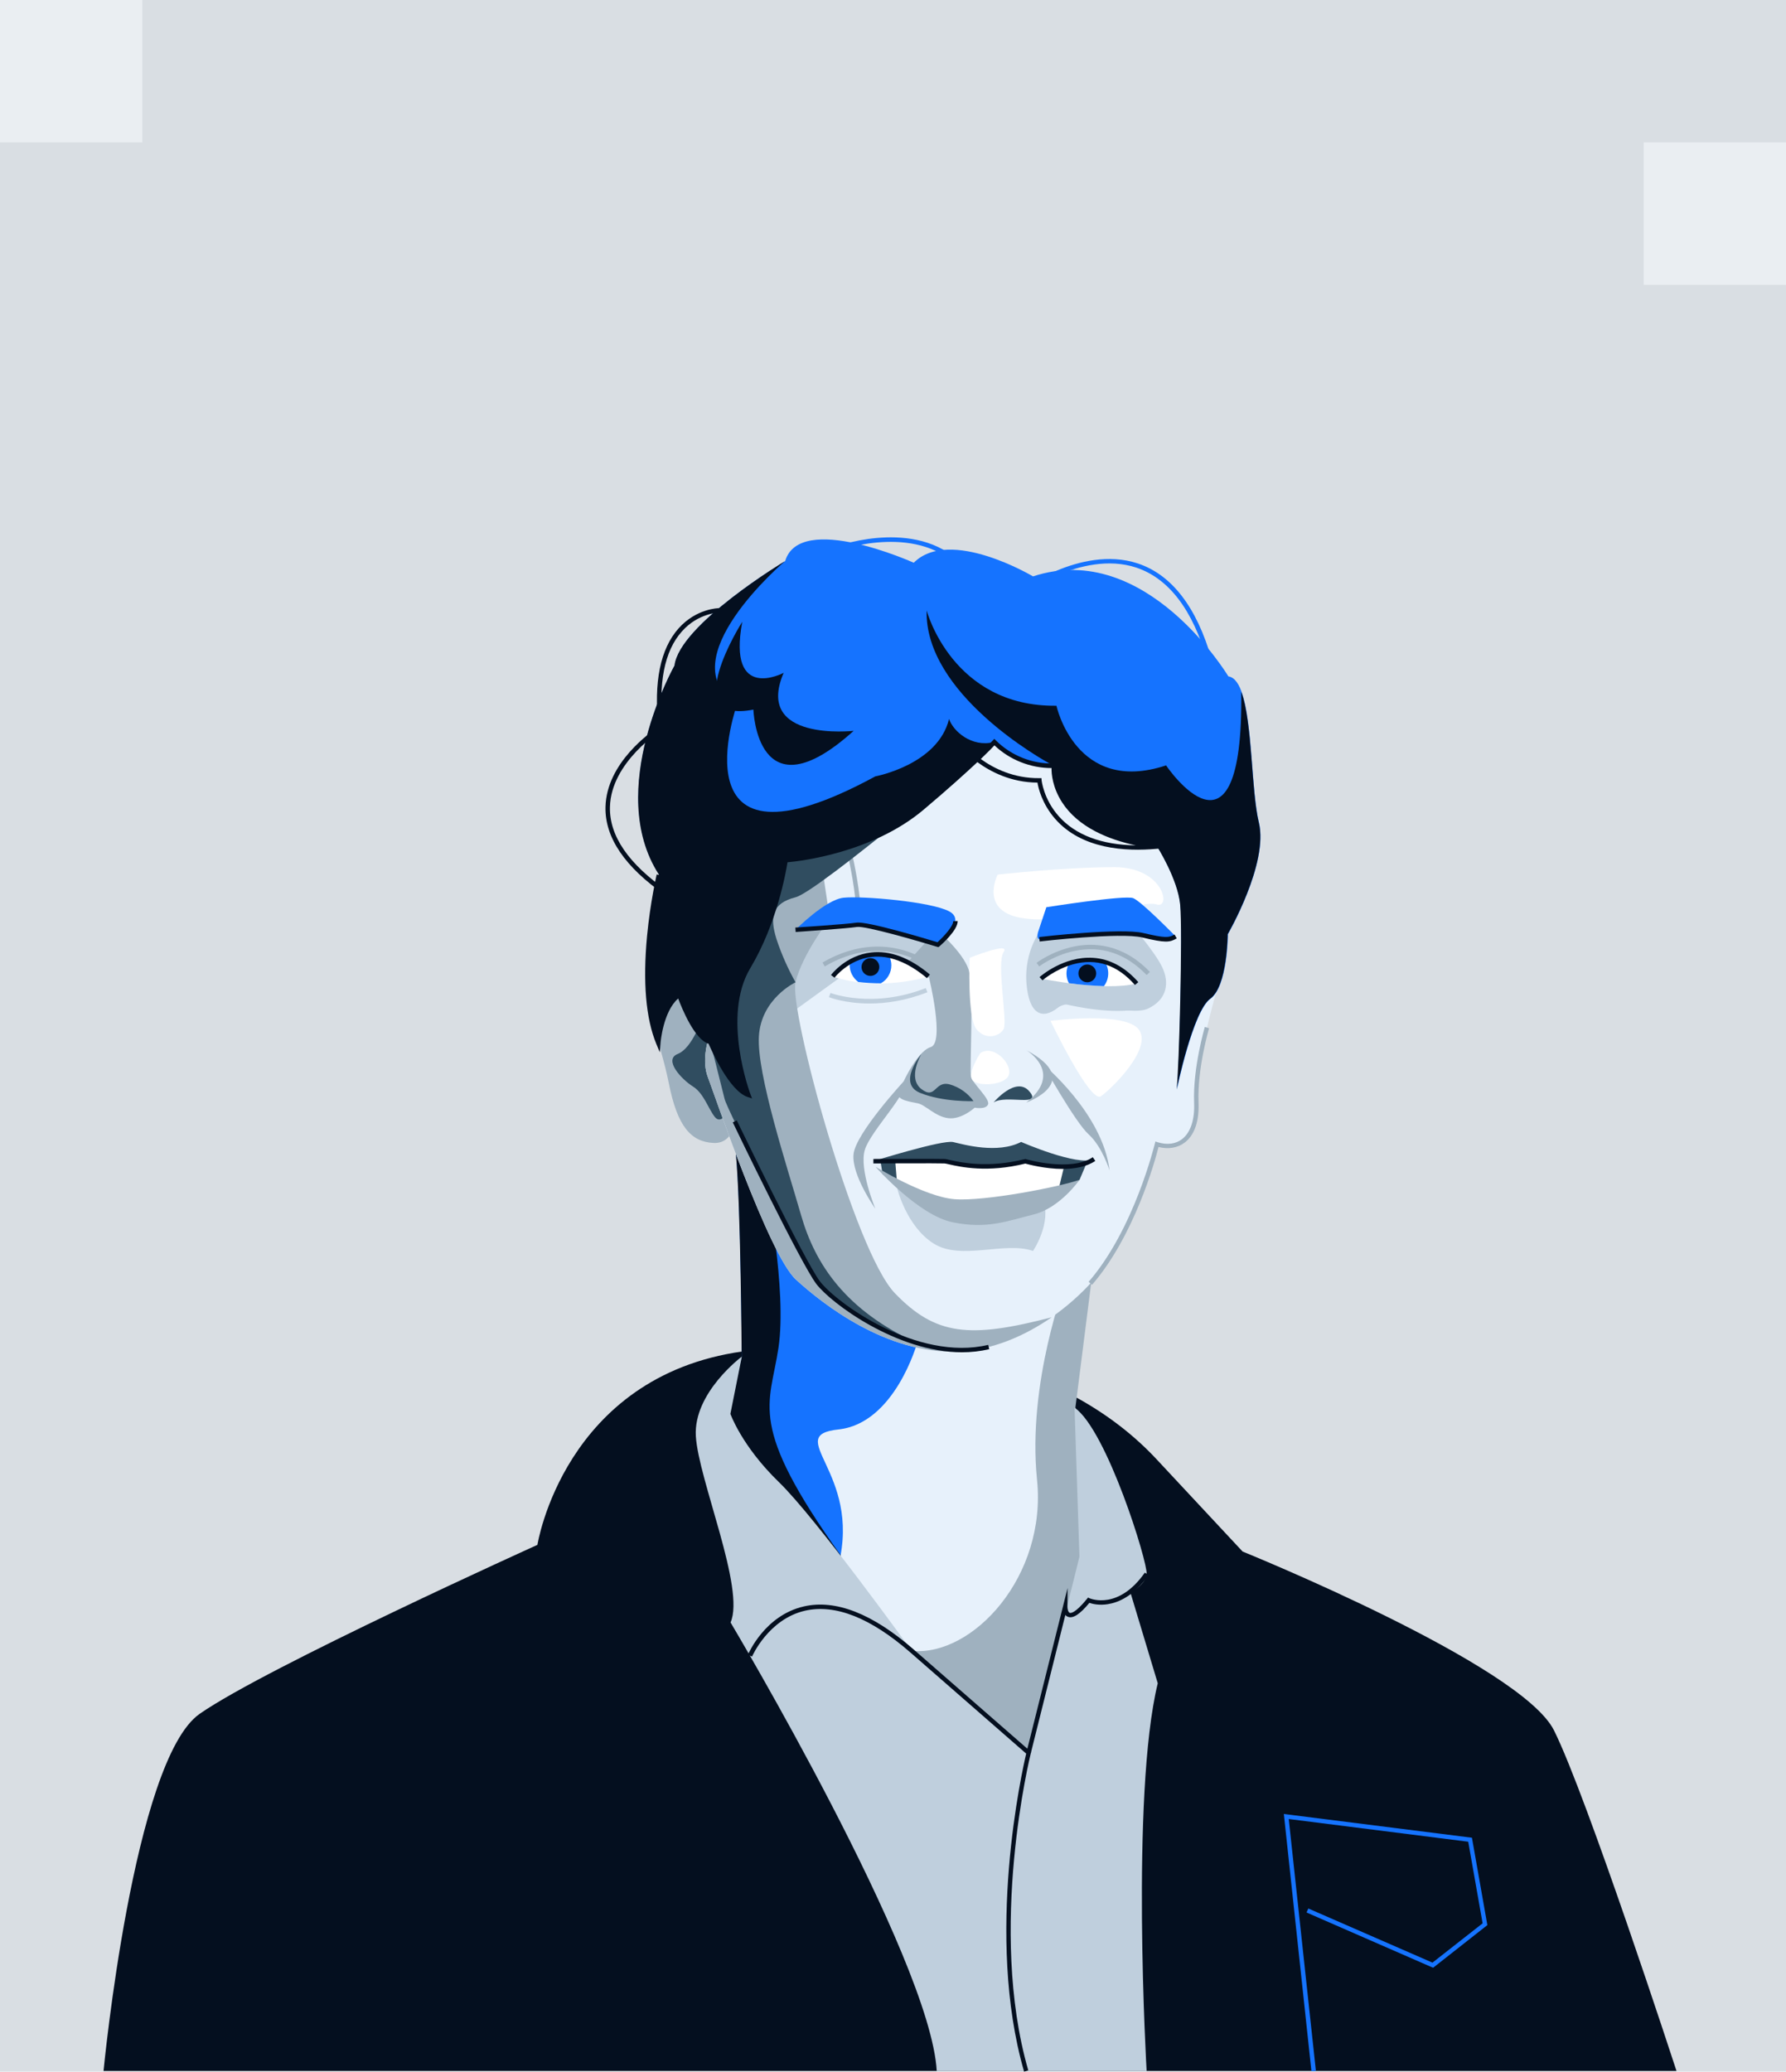 <svg width="276" height="320" viewBox="0 0 276 320" fill="none" xmlns="http://www.w3.org/2000/svg">
<path d="M0 0H276V320H0V0Z" fill="#D9DEE3"/>
<path d="M22 0H0V22H22V0Z" fill="#EAEEF2"/>
<path d="M254 22H276V44H254V22Z" fill="#EAEEF2"/>
<path d="M153.103 102.506C152.874 94.371 150.536 88.779 146.089 85.915C142.261 83.44 137.539 83.486 134.238 83.944C130.639 84.448 127.934 85.571 127.911 85.594L127.636 84.952C127.75 84.906 130.455 83.784 134.123 83.257C137.539 82.775 142.444 82.729 146.456 85.319C151.086 88.321 153.562 94.096 153.791 102.483L153.103 102.506Z" fill="#1573FF"/>
<path d="M113.904 171.941C113.904 171.941 113.721 176.73 110.26 176.547C106.798 176.364 104.689 174.049 103.36 167.335C102.03 160.621 98.959 154.296 100.861 150.056C102.764 145.817 112.369 148.911 112.369 148.911L113.904 171.941Z" fill="#9FB1BF"/>
<path d="M108.495 157.274C108.495 157.274 107.005 161.903 104.735 162.797C102.466 163.691 105.377 166.762 107.073 167.816C108.77 168.87 109.48 171.322 110.489 172.559C111.498 173.797 112.69 171.459 112.69 171.459L108.495 157.274Z" fill="#304D60"/>
<path d="M177.425 175.768C177.425 175.768 179.717 178.266 182.216 176.547C184.715 174.829 184.921 172.125 184.921 167.725C184.921 163.325 189.139 148.934 189.139 148.934L174.17 142.976L177.425 175.768Z" fill="#E7F1FB"/>
<path d="M16 319.886C16 319.886 20.608 271.877 30.854 264.727C41.101 257.577 83.05 238.626 83.05 238.626C83.05 238.626 87.153 212.617 114.776 208.744C142.398 204.871 165.436 211.15 178.731 225.404L192.027 239.657C192.027 239.657 235.008 257.05 240.142 267.271C245.254 277.491 259.077 319.886 259.077 319.886H16Z" fill="#040F1F"/>
<path d="M168.508 198.225L166.078 217.406L168.508 252.696L157.505 280.585L111.2 223.799L114.662 209.545C114.662 209.545 114.524 186.194 113.768 178.265C113.011 170.336 163.671 167.014 163.671 167.014L168.508 198.225Z" fill="#E7F1FB"/>
<path d="M160.256 228.543C161.792 243.507 150.353 255.79 141.046 255.011C138.364 254.782 138.204 256.157 139.35 258.196L144.783 264.842C148.634 268.829 152.92 272.519 152.92 272.519L160.004 274.535L164.015 264.361L168.233 247.174L166.193 217.383L168.623 198.203L167.798 192.863L164.726 197.951C164.703 197.951 158.72 213.556 160.256 228.543Z" fill="#9FB1BF"/>
<path d="M113.744 178.266C114.501 186.194 114.638 209.546 114.638 209.546L111.177 223.799L128.392 244.905C128.919 243.896 129.332 242.819 129.584 241.697C133.16 227.374 120.873 221.737 129.584 220.797C138.295 219.858 141.733 207.437 141.733 207.437L124.885 172.147C118.26 173.774 113.492 175.791 113.744 178.266Z" fill="#1573FF"/>
<path d="M126.947 243.117L129.927 240.253C115.44 219.972 118.947 217.2 120.3 208.194C121.652 199.188 118.374 183.009 118.374 183.009L114.11 176.914C113.835 177.303 113.698 177.784 113.721 178.266C114.477 186.194 114.615 209.546 114.615 209.546L111.153 223.799L126.947 243.117Z" fill="#040F1F"/>
<path d="M114.638 209.546C114.638 209.546 107.143 215.114 107.532 221.829C107.922 228.543 115.212 245.432 112.896 250.611C112.896 250.611 143.797 302.447 144.759 319.909H177.196C177.196 319.909 174.697 277.285 178.915 260.007L174.697 246.005C174.697 246.005 176.989 244.859 177.196 243.141C177.402 241.422 171.052 220.889 166.055 217.429L166.811 240.459C166.811 240.459 161.058 263.856 158.949 270.777L140.908 255.034C140.908 255.034 126.123 234.501 120.369 228.933C114.616 223.364 112.873 218.391 112.873 218.391L114.638 209.546Z" fill="#BFCFDD"/>
<path d="M109.389 160.804C109.389 160.804 108.426 163.874 109.389 166.372C110.352 168.87 118.787 193.802 123.005 197.652C127.223 201.502 137.011 209.156 147.946 208.767C158.88 208.377 168.485 199.554 171.74 193.986C174.995 188.417 180.84 172.01 181.986 167.61C183.133 163.21 182.559 140.844 182.17 134.519C181.78 128.194 174.032 114.949 174.032 114.949L156.175 110.16L139.854 112.451L125.068 121.091L114.524 134.336L109.389 160.804Z" fill="#E7F1FB"/>
<path d="M138.639 183.513C138.639 183.513 140.037 189.402 144.278 192.083C148.519 194.764 155.281 191.694 159.636 193.229C159.636 193.229 162.57 188.921 161.172 185.254C159.774 181.588 138.639 183.513 138.639 183.513Z" fill="#BFCFDD"/>
<path d="M132.29 140.179C132.037 136.33 130.96 131.838 130.96 131.792L131.625 131.632C131.625 131.678 132.725 136.215 132.977 140.134L132.29 140.179Z" fill="#9FB1BF"/>
<path d="M144.782 143.64L130.112 141.303L123.464 145.084L121.286 151.729L122.111 156.565L130.18 150.721H141.94L144.782 143.64Z" fill="#BFCFDD"/>
<path d="M160.668 143.869C159.109 146.252 158.399 149.094 158.628 151.935C159.018 156.679 161.058 157.573 163.488 155.648C165.918 153.723 174.491 157.183 177.425 155.785C180.359 154.387 180.749 151.821 179.603 149.392C178.457 146.963 174.239 142.104 174.239 142.104L160.668 143.869Z" fill="#BFCFDD"/>
<path d="M136.071 179.366L136.392 181.382L145.516 186.722L163.9 184.728L166.834 182.23L167.934 179.618L157.871 178.289H142.65L136.071 179.366Z" fill="#304D60"/>
<path d="M109.389 160.804C109.389 160.804 108.426 163.875 109.389 166.373C110.352 168.87 118.787 193.803 123.005 197.653C127.223 201.503 137.011 209.156 147.946 208.767C153.332 208.584 158.376 206.338 162.525 203.473C149.779 206.796 144.576 206.269 138.295 199.761C132.014 193.253 121.928 156.015 122.936 151.729C123.945 147.444 128.232 141.875 128.232 141.875L125.114 121.091L114.569 134.336L109.389 160.804Z" fill="#9FB1BF"/>
<path d="M153.654 114.628C153.654 114.628 126.536 137.681 122.937 138.598C119.338 139.515 118.903 141.577 120.003 145.083C120.759 147.375 121.745 149.597 122.937 151.729C122.937 151.729 117.619 154.226 117.275 160.07C116.931 165.914 121.631 180.19 123.808 187.752C125.986 195.315 130.685 202.396 141.757 207.483C141.757 207.483 126.032 201.8 123.694 193.458C123.694 193.458 112.415 171.551 111.98 169.763C111.544 167.976 108.473 155.831 108.473 155.831L118.032 127.025L153.654 114.628Z" fill="#304D60"/>
<path d="M139.67 149.277L144.782 143.64C144.782 143.64 148.816 147.054 149.687 149.781C150.558 152.508 149.802 165.295 150.054 166.326C150.306 167.358 153.034 169.741 152.69 170.589C152.346 171.437 150.627 171.093 150.627 171.093C150.627 171.093 148.587 172.972 146.547 172.72C144.507 172.468 143.039 170.68 141.847 170.428C140.655 170.176 138.684 169.924 138.867 168.985C139.051 168.045 141.595 162.408 143.819 161.743C146.042 161.079 143.567 150.996 143.567 150.996L139.67 149.277Z" fill="#9FB1BF"/>
<path d="M115.647 169.053C115.647 169.053 111.039 156.977 115.647 149.3C120.255 141.623 121.401 132.801 121.401 132.801C121.401 132.801 133.871 132.021 142.513 124.734C151.155 117.447 153.654 114.56 153.654 114.56C156.083 116.989 159.43 118.295 162.869 118.203C162.869 118.203 161.722 128.561 178.8 130.669C178.8 130.669 182.032 135.711 182.422 139.744C182.812 143.777 182.262 165.204 181.872 168.274C181.872 168.274 184.371 156.198 187.053 154.273C189.735 152.348 189.757 144.304 189.757 144.304C189.757 144.304 196.084 133.373 194.548 127.026C193.013 120.678 193.815 105.05 189.826 104.477C189.826 104.477 177.104 83.279 159.636 89.031C159.636 89.031 146.777 81.355 141.206 86.923C141.206 86.923 123.624 78.994 121.332 86.671C121.332 86.671 105.034 96.456 104.277 102.781C104.277 102.781 93.434 122.03 101.87 135.069C101.87 135.069 97.95 151.706 101.778 161.01C101.778 161.01 102.214 155.556 105.011 153.585C105.011 153.585 107.395 160.414 109.779 160.827C109.756 160.873 112.759 168.114 115.647 169.053Z" fill="#1573FF"/>
<path d="M194.526 127.049C193.334 122.122 193.563 111.58 191.821 106.86C192.165 135.986 180.199 118.226 180.199 118.226C166.239 122.832 163.259 109.014 163.259 109.014C147.144 109.197 143.201 94.302 143.201 94.302C142.857 107.112 160.967 117.332 162.732 118.226H162.846C162.846 118.226 162.846 118.249 162.846 118.272L162.823 118.707C162.846 120.792 163.947 128.836 178.755 130.669C178.755 130.669 181.987 135.711 182.377 139.744C182.766 143.777 182.216 165.203 181.827 168.274C181.827 168.274 184.325 156.197 187.007 154.273C189.689 152.348 189.712 144.304 189.712 144.304C189.712 144.304 196.062 133.373 194.526 127.049Z" fill="#040F1F"/>
<path d="M121.286 86.693C121.286 86.693 104.988 96.478 104.231 102.804C104.231 102.804 93.389 122.053 101.824 135.092C101.824 135.092 97.904 151.729 101.733 161.033C101.733 161.033 102.168 155.579 104.965 153.608C104.965 153.608 107.349 160.437 109.733 160.849C109.733 160.849 112.713 168.091 115.624 169.03C115.624 169.03 111.016 156.954 115.624 149.277C120.232 141.6 121.378 132.778 121.378 132.778C121.378 132.778 133.848 131.998 142.49 124.711C150.33 118.089 153.103 115.109 153.562 114.628C150.192 115.476 147.304 112.978 146.662 111.053C144.943 118.134 135.269 119.922 135.269 119.922C103.819 136.994 113.905 108.785 113.905 108.785C103.131 102.093 121.286 86.693 121.286 86.693Z" fill="#040F1F"/>
<path d="M144.943 145.908C144.943 145.908 134.444 142.7 132.404 142.837C130.364 142.975 127.04 143.616 122.937 143.616C122.937 143.616 127.544 138.964 130.364 138.666C133.183 138.368 143.934 139.262 146.731 140.798C149.527 142.333 144.943 145.908 144.943 145.908Z" fill="#1573FF"/>
<path d="M143.476 150.835C143.476 150.835 135.98 153.264 128.69 150.835C128.69 150.835 134.444 143.41 143.476 150.835Z" fill="white"/>
<path d="M160.875 151.156C160.875 151.156 170.663 153.196 175.66 151.912C175.637 151.912 170.411 144.511 160.875 151.156Z" fill="white"/>
<path d="M137.745 149.094C137.745 148.612 137.63 148.131 137.424 147.696C135.338 147.26 133.16 147.604 131.327 148.658C131.304 148.796 131.304 148.933 131.304 149.071C131.304 150.102 131.808 151.064 132.633 151.683C133.779 151.821 134.948 151.889 136.118 151.889C137.126 151.339 137.745 150.262 137.745 149.094Z" fill="#1573FF"/>
<path d="M165.138 148.956C164.679 149.873 164.702 150.973 165.183 151.867C166.971 152.119 168.782 152.256 170.593 152.325C171.396 151.271 171.487 149.827 170.8 148.681C169.264 148.269 167.361 148.223 165.138 148.956Z" fill="#1573FF"/>
<path d="M134.512 150.744C135.272 150.744 135.887 150.128 135.887 149.369C135.887 148.61 135.272 147.994 134.512 147.994C133.752 147.994 133.137 148.61 133.137 149.369C133.137 150.128 133.752 150.744 134.512 150.744Z" fill="#040F1F"/>
<path d="M168.027 151.729C168.786 151.729 169.402 151.114 169.402 150.354C169.402 149.595 168.786 148.979 168.027 148.979C167.267 148.979 166.651 149.595 166.651 150.354C166.651 151.114 167.267 151.729 168.027 151.729Z" fill="#040F1F"/>
<path d="M134.375 155.006C130.661 155.006 128.254 154.09 128.094 154.021L128.346 153.379C128.415 153.402 134.856 155.854 143.063 152.623L143.315 153.265C139.945 154.594 136.873 155.006 134.375 155.006Z" fill="#BFCFDD"/>
<path d="M172.749 156.152C170.938 156.152 168.852 155.946 166.514 155.51C163.374 154.914 160.898 154.135 160.875 154.135L161.081 153.471C161.173 153.494 170.778 156.541 176.509 155.052L176.692 155.716C175.569 155.991 174.239 156.152 172.749 156.152Z" fill="#BFCFDD"/>
<path d="M177.196 150.606C173.963 147.26 170.204 146.023 166.009 146.894C162.846 147.558 160.622 149.254 160.599 149.277L160.187 148.727C160.278 148.658 162.548 146.939 165.849 146.229C168.92 145.564 173.459 145.725 177.7 150.125L177.196 150.606Z" fill="#9FB1BF"/>
<path d="M145.126 150.606C145.103 150.583 143.246 148.75 140.152 147.673C136.026 146.252 131.739 146.779 127.452 149.277L127.108 148.681C132.679 145.427 137.424 145.977 140.404 147.031C143.636 148.154 145.539 150.033 145.607 150.102L145.126 150.606Z" fill="#9FB1BF"/>
<path d="M143.246 151.087C140.289 148.613 137.424 147.513 134.696 147.81C131.097 148.223 128.988 150.996 128.965 151.019L128.415 150.606C128.507 150.492 130.707 147.581 134.604 147.123C137.538 146.779 140.587 147.925 143.705 150.537L143.246 151.087Z" fill="#040F1F"/>
<path d="M175.385 152.141C172.657 149.025 169.425 147.971 165.803 148.956C163.075 149.712 161.104 151.408 161.104 151.431L160.646 150.927C160.806 150.789 164.382 147.673 168.898 147.948C171.488 148.108 173.849 149.369 175.912 151.706L175.385 152.141Z" fill="#040F1F"/>
<path d="M138.295 178.724L138.616 182.688L151.407 187.73L161.195 184.728L163.602 183.651L164.588 179.549L157.184 178.289H142.65L138.295 178.724Z" fill="white"/>
<path d="M169.058 179.045C166.49 180.191 157.803 176.387 157.803 176.387C154.158 178.266 148.977 176.799 147.304 176.409C145.63 176.02 134.948 179.366 134.948 179.366C134.948 179.366 145.126 179.32 145.951 179.366C146.777 179.411 151.453 181.107 158.422 179.366C158.444 179.389 165.482 181.474 169.058 179.045Z" fill="#304D60"/>
<path d="M164.221 180.557C161.516 180.557 158.971 179.87 158.444 179.732C152.622 181.176 148.45 180.26 146.661 179.847C146.341 179.778 146.066 179.71 145.951 179.71C145.149 179.664 135.062 179.71 134.971 179.71V179.022C135.383 179.022 145.172 178.976 145.997 179.022C146.157 179.022 146.432 179.091 146.799 179.182C148.564 179.572 152.667 180.466 158.352 179.045L158.444 179.022L158.536 179.045C158.604 179.068 165.458 181.062 168.874 178.747L169.264 179.32C167.865 180.26 166.009 180.557 164.221 180.557Z" fill="#040F1F"/>
<path d="M135.292 180.213C135.292 180.213 142.834 184.865 147.51 185.232C152.186 185.599 163.877 183.307 166.834 182.23C166.834 182.23 163.831 186.584 159.728 187.592C155.625 188.601 152.622 189.884 147.258 188.807C141.894 187.73 135.292 180.213 135.292 180.213Z" fill="#9FB1BF"/>
<path d="M142.398 162.797C142.398 162.797 140.151 166.509 142.398 168.228C144.644 169.947 144.392 166.83 146.822 167.518C148.289 167.953 149.55 168.847 150.444 170.084C150.444 170.084 145.745 170.267 142.169 168.801C138.593 167.334 142.398 162.797 142.398 162.797Z" fill="#304D60"/>
<path d="M153.539 170.291C153.539 170.291 157.023 166.12 159.086 168.595C161.15 171.07 155.419 169.031 153.539 170.291Z" fill="#304D60"/>
<path d="M148.678 208.881C138.569 208.881 128.391 201.273 126.145 198.317C123.761 195.177 113.652 174.255 113.239 173.361L113.858 173.063C113.973 173.27 124.357 194.811 126.695 197.904C129.171 201.181 141.71 210.348 152.713 207.735L152.873 208.4C151.498 208.721 150.077 208.881 148.678 208.881Z" fill="#040F1F"/>
<path d="M114.707 96.044C114.707 96.044 104.575 111.947 116.426 109.61C116.426 109.61 116.953 126.384 131.922 112.887C131.922 112.887 116.518 114.628 121.102 103.927C121.079 103.949 112.369 108.556 114.707 96.044Z" fill="#040F1F"/>
<path d="M186.547 102.002C184.301 94.164 180.61 89.352 175.613 87.679C171.281 86.235 166.696 87.473 163.624 88.756C160.278 90.154 157.939 91.918 157.917 91.918L157.504 91.369C157.596 91.3 159.934 89.535 163.372 88.115C166.559 86.785 171.304 85.525 175.842 87.037C181.069 88.779 184.92 93.752 187.235 101.818L186.547 102.002Z" fill="#1573FF"/>
<path d="M202.663 319.931L198.399 280.195L227.466 283.862L229.85 297.359L221.483 303.936L221.277 303.867L201.907 295.411L202.182 294.793L221.368 303.157L229.116 297.084L226.893 284.481L199.156 280.974L203.351 319.863L202.663 319.931Z" fill="#1573FF"/>
<path d="M162.342 157.687C162.342 157.687 173.987 156.151 176.027 159.085C178.067 162.018 171.809 168.159 170.136 169.328C168.462 170.497 162.342 157.687 162.342 157.687Z" fill="white"/>
<path d="M154.181 135.092C154.181 135.092 151.109 140.959 158.398 141.875C165.688 142.792 176.439 138.942 178.731 139.698C181.024 140.454 179.877 133.946 172.198 133.946C164.519 133.946 154.181 135.092 154.181 135.092Z" fill="white"/>
<path d="M160.415 143.984L161.699 140.134C161.699 140.134 173.848 138.209 175.132 138.736C176.416 139.263 181.665 144.625 181.665 144.625C181.665 144.625 180.129 145.404 177.562 144.625C174.995 143.846 162.456 144.419 161.195 144.969C159.934 145.519 160.415 143.984 160.415 143.984Z" fill="#1573FF"/>
<path d="M149.848 147.948C149.848 147.948 149.458 157.16 150.879 158.948C152.3 160.735 154.455 160.094 155.097 158.948C155.739 157.802 153.951 148.727 155.097 147.055C156.243 145.382 149.848 147.948 149.848 147.948Z" fill="white"/>
<path d="M151.499 162.66C151.499 162.66 149.207 166.12 150.467 167.014C151.728 167.908 155.831 167.518 155.969 165.731C156.107 163.943 153.425 161.377 151.499 162.66Z" fill="white"/>
<path d="M161.126 164.333C161.126 164.333 170.41 171.941 171.464 180.786C171.464 180.786 170.318 177.097 168.232 175.218C166.146 173.338 161.126 164.333 161.126 164.333Z" fill="#9FB1BF"/>
<path d="M158.582 162.201C158.582 162.201 164.496 165.684 158.582 170.313C158.582 170.29 167.728 167.082 158.582 162.201Z" fill="#9FB1BF"/>
<path d="M139.671 167.014C139.671 167.014 132.221 175.057 131.9 178.288C131.579 181.519 135.269 186.698 135.269 186.698C135.269 186.698 132.748 180.626 133.642 177.624C134.536 174.622 140.908 168.343 139.671 167.014Z" fill="#9FB1BF"/>
<path d="M116.22 169.672L115.532 169.443C112.735 168.526 109.984 162.339 109.503 161.216C107.348 160.574 105.4 155.831 104.804 154.227C102.466 156.266 102.076 161.056 102.076 161.102L101.961 162.545L101.411 161.216C99.806 157.32 99.325 151.706 99.99 144.602C100.494 139.309 101.48 135.115 101.48 135.069L102.145 135.23C102.099 135.39 98.638 150.4 101.572 159.681C101.893 157.87 102.741 154.823 104.758 153.402L105.125 153.15L105.285 153.585C105.927 155.441 108.013 160.277 109.801 160.597L109.984 160.62L110.053 160.804C110.076 160.872 112.529 166.762 115.028 168.435C114.638 167.266 113.95 164.928 113.56 162.156C113.033 158.466 112.896 153.218 115.326 149.162C119.841 141.646 121.033 132.892 121.033 132.8L121.079 132.525L121.354 132.503C121.469 132.503 133.824 131.655 142.26 124.528C146.088 121.297 148.725 118.913 150.467 117.286C149.114 116.209 148.381 115.316 148.381 115.293L148.931 114.857C148.954 114.88 149.664 115.751 150.994 116.805C152.713 115.155 153.378 114.399 153.401 114.399L153.653 114.124L153.905 114.376C156.266 116.714 159.521 118.02 162.868 117.928H163.258L163.212 118.318C163.212 118.341 162.96 120.861 164.748 123.588C167.109 127.209 171.992 129.569 178.846 130.417L181.986 130.807L178.823 131.105C173.871 131.563 167.132 131.15 163.051 126.476C161.034 124.161 160.461 121.732 160.324 120.884C156.243 120.861 153.08 119.211 151.04 117.722C149.298 119.349 146.661 121.755 142.719 125.078C134.81 131.746 123.601 133.03 121.698 133.19C121.446 134.748 120.071 142.654 115.944 149.552C111.474 157 115.922 168.893 115.967 169.007L116.22 169.672ZM160.943 120.197L160.965 120.518C160.965 120.54 161.263 123.428 163.602 126.063C166.169 128.973 170.249 130.509 175.522 130.578C171.235 129.661 166.605 127.759 164.129 123.932C162.639 121.618 162.478 119.486 162.501 118.638C159.223 118.638 156.06 117.378 153.676 115.132C153.355 115.476 152.69 116.164 151.567 117.241C153.561 118.684 156.656 120.243 160.645 120.197H160.943Z" fill="#040F1F"/>
<path d="M102.809 138.255C96.574 133.947 93.457 129.363 93.571 124.643C93.732 117.837 100.517 113.093 101.755 112.268C100.999 105.348 102.053 100.214 104.873 97.052C107.623 93.981 111.016 93.936 111.153 93.936V94.623C111.131 94.623 107.898 94.669 105.377 97.533C102.649 100.581 101.686 105.6 102.466 112.406L102.489 112.612L102.305 112.727C102.236 112.772 94.42 117.676 94.259 124.643C94.144 129.111 97.147 133.488 103.199 137.659L102.809 138.255Z" fill="#040F1F"/>
<path d="M158.261 320C152.186 298.963 157.986 273.435 158.582 270.869L140.702 255.263C134.558 249.901 129.08 247.724 124.381 248.801C118.742 250.107 116.243 255.813 116.22 255.882L115.578 255.607C115.693 255.354 118.214 249.511 124.22 248.136C129.126 247.013 134.811 249.236 141.137 254.736L159.338 270.616L159.293 270.823C159.224 271.098 152.599 297.932 158.903 319.794L158.261 320Z" fill="#040F1F"/>
<path d="M159.293 270.823L158.628 270.662L164.978 245.294L164.955 248.205C164.955 248.457 165.046 249.007 165.299 249.121C165.459 249.19 166.147 249.213 167.981 246.967L168.141 246.761L168.37 246.876C168.554 246.944 172.84 248.732 176.921 242.911L177.494 243.301C175.201 246.578 172.794 247.54 171.167 247.792C169.837 247.998 168.806 247.746 168.347 247.586C166.88 249.35 165.826 250.038 165.046 249.74C164.863 249.671 164.725 249.58 164.634 249.442L159.293 270.823Z" fill="#040F1F"/>
<path d="M145.011 146.298L144.828 146.252C141.825 145.335 133.779 142.998 132.449 143.181C130.753 143.433 123.28 143.938 122.959 143.96L122.913 143.273C122.982 143.273 130.684 142.769 132.357 142.517C134.008 142.265 143.131 145.015 144.873 145.542C145.882 144.625 147.326 143.044 147.303 142.288L147.991 142.265C148.037 143.663 145.469 145.931 145.171 146.183L145.011 146.298Z" fill="#040F1F"/>
<path d="M160.667 145.427L160.599 144.74C161.103 144.671 173.229 143.296 176.691 144.121C180.175 144.946 180.656 144.832 181.505 144.35L181.848 144.946C180.748 145.588 180.083 145.657 176.53 144.809C173.183 143.984 160.782 145.404 160.667 145.427Z" fill="#040F1F"/>
<path d="M168.76 198.455L168.232 197.996C175.293 189.838 178.41 176.799 178.456 176.685L178.548 176.318L178.892 176.433C180.382 176.891 181.688 176.708 182.674 175.951C183.981 174.943 184.645 172.949 184.531 170.314C184.324 164.906 186.181 158.696 186.181 158.627L186.846 158.833C186.823 158.902 185.012 164.998 185.218 170.291C185.356 173.958 184.141 175.676 183.087 176.478C182.009 177.303 180.565 177.555 179.029 177.166C178.502 179.32 175.293 190.915 168.76 198.455Z" fill="#9FB1BF"/>
</svg>
